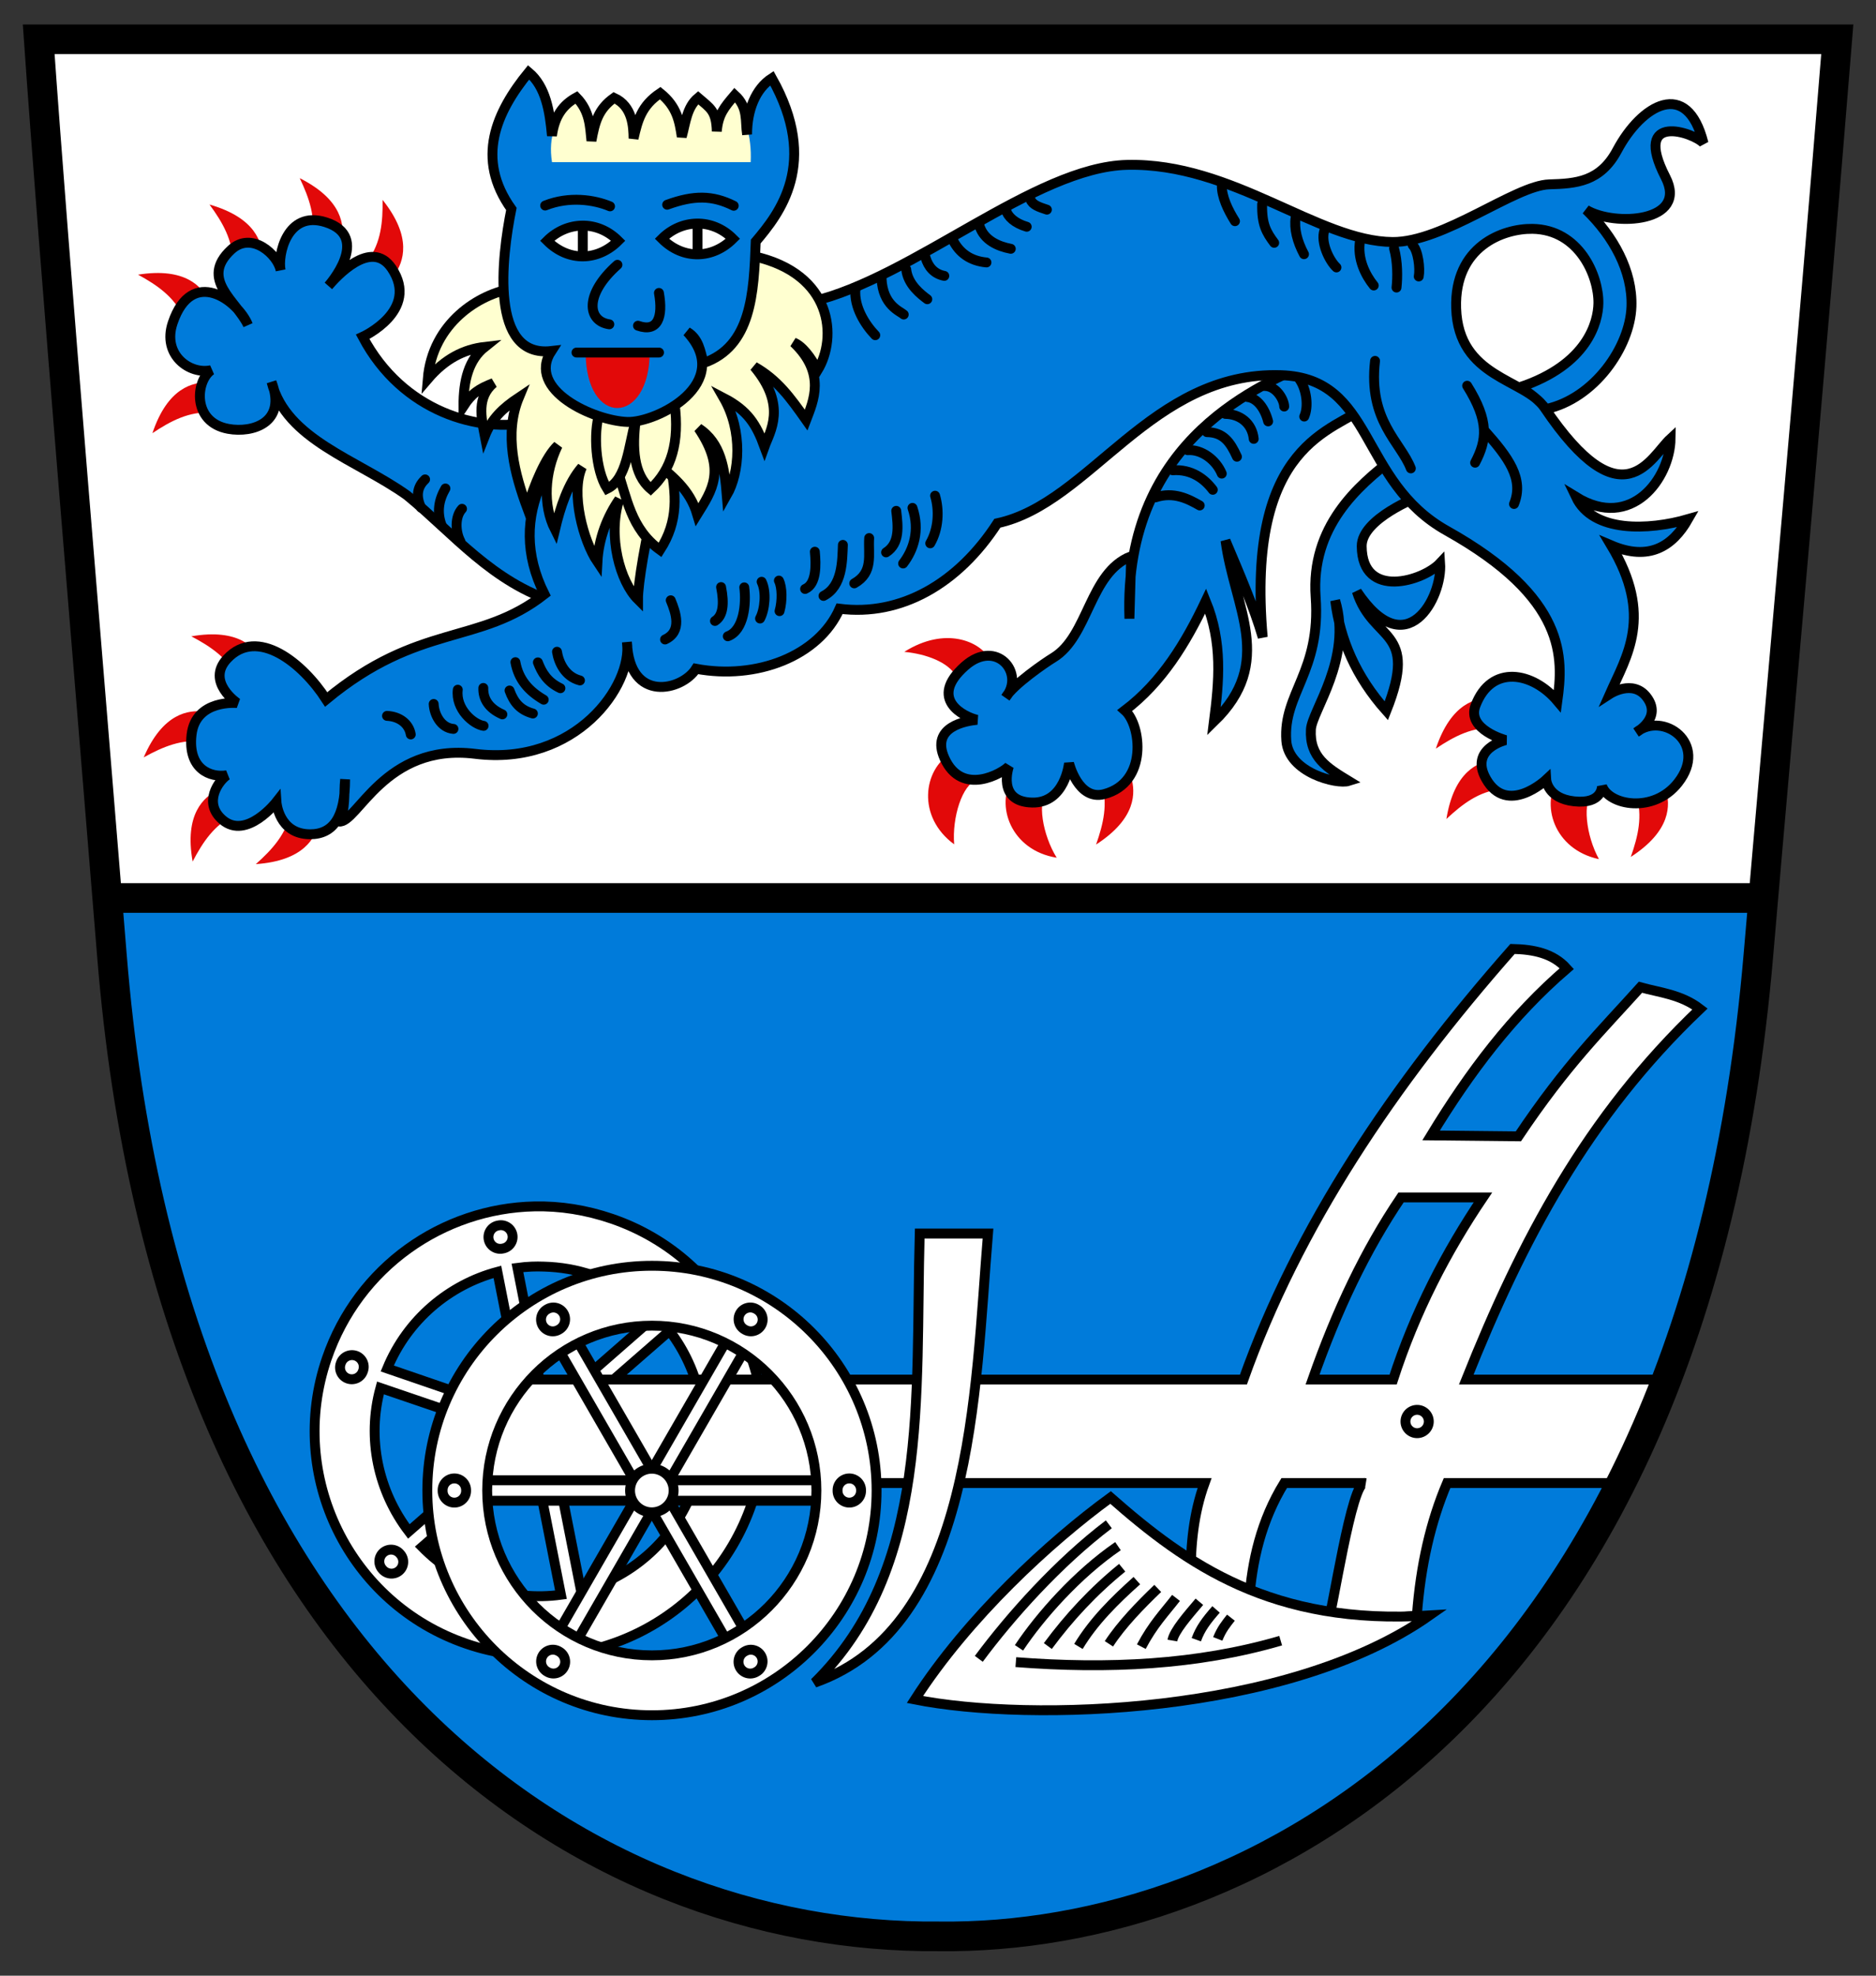 <?xml version="1.0" encoding="UTF-8" standalone="no"?>
<!-- Created with Inkscape (http://www.inkscape.org/) -->
<svg
   xmlns:dc="http://purl.org/dc/elements/1.1/"
   xmlns:cc="http://creativecommons.org/ns#"
   xmlns:rdf="http://www.w3.org/1999/02/22-rdf-syntax-ns#"
   xmlns:svg="http://www.w3.org/2000/svg"
   xmlns="http://www.w3.org/2000/svg"
   xmlns:sodipodi="http://sodipodi.sourceforge.net/DTD/sodipodi-0.dtd"
   xmlns:inkscape="http://www.inkscape.org/namespaces/inkscape"
   width="190"
   height="200"
   id="svg2"
   sodipodi:version="0.32"
   inkscape:version="0.46"
   version="1.0"
   sodipodi:docname="Wappen Talheim (Moessingen).svg"
   inkscape:output_extension="org.inkscape.output.svg.inkscape">
  <rect width="100%" height="100%" fill="#333333" stroke="none"/>
  <defs
     id="defs4" />
  <sodipodi:namedview
     id="base"
     pagecolor="#ffffff"
     bordercolor="#666666"
     borderopacity="1.0"
     inkscape:pageopacity="0.0"
     inkscape:pageshadow="2"
     inkscape:zoom="0.9899495"
     inkscape:cx="136.446"
     inkscape:cy="129.46693"
     inkscape:document-units="px"
     inkscape:current-layer="layer1"
     showgrid="false"
     inkscape:window-width="1920"
     inkscape:window-height="1150"
     inkscape:window-x="1272"
     inkscape:window-y="-8"
     showguides="true"
     inkscape:guide-bbox="true" />
  <g
     inkscape:label="Ebene 1"
     inkscape:groupmode="layer"
     id="layer1">
    <path
       sodipodi:nodetypes="ccccsc"
       id="path2391"
       d="M 3.919,3.978 L 186.081,3.978 C 183.382,37.356 180.477,68.831 178.087,96.71 C 171.551,173.339 126.383,196.421 95.102,196.017 C 59.456,196.355 17.212,169.407 11.338,96.752 C 9.103,69.108 5.47,26.19 3.919,3.978 z"
       style="fill:#ffffff;fill-opacity:1;fill-rule:evenodd;stroke:none;stroke-width:3;stroke-linecap:butt;stroke-linejoin:miter;stroke-miterlimit:4;stroke-dasharray:none;stroke-opacity:1" />
    <g
       id="g1372"
       transform="matrix(0.223,0,0,0.223,-117.909,-5.547)">
      <g
         style="fill-rule:evenodd"
         id="g2190"
         transform="matrix(3.249,0,0,3.195,-708.508,-52.195)">
        <g
           id="Layer_x0020_1"
           transform="translate(-57.864,0)">
        </g>
      </g>
    </g>
    <path
       style="fill:#007bda;fill-rule:evenodd;stroke:none;stroke-width:1px;stroke-linecap:butt;stroke-linejoin:miter;stroke-opacity:1;fill-opacity:1"
       d="M 10.745,90.93 L 179.017,90.93 C 167.007,234.372 18.392,229.447 10.745,90.93 z"
       id="path3293"
       sodipodi:nodetypes="ccc" />
    <path
       style="fill:none;fill-rule:evenodd;stroke:#000000;stroke-width:3;stroke-linecap:butt;stroke-linejoin:miter;stroke-opacity:1;stroke-miterlimit:4;stroke-dasharray:none"
       d="M 11.112,90.904 L 178.292,90.904"
       id="path3169" />
    <g
       id="g3287">
      <path
         id="rect3235"
         d="M 54.125,122.125 C 44.851,122.323 36.271,128.247 33.094,137.531 C 29.027,149.415 35.366,162.339 47.25,166.406 C 59.134,170.473 72.058,164.134 76.125,152.25 C 80.192,140.366 73.853,127.442 61.969,123.375 C 59.369,122.485 56.722,122.069 54.125,122.125 z M 53.844,128.219 C 54.264,128.198 54.67,128.207 55.094,128.219 C 56.734,128.264 58.398,128.535 60.031,129.094 C 62.557,129.958 64.721,131.373 66.469,133.156 L 55.281,142.938 L 52.406,128.344 C 52.878,128.279 53.366,128.242 53.844,128.219 z M 50.375,128.75 L 53.25,143.344 L 39.219,138.531 C 41.264,133.579 45.487,130.057 50.375,128.75 z M 67.812,134.719 C 70.886,138.747 72.078,144.095 70.656,149.281 L 56.625,144.469 L 67.812,134.719 z M 38.531,140.5 L 52.562,145.281 L 41.406,155.031 C 38.333,151.007 37.114,145.673 38.531,140.5 z M 55.969,146.469 L 70,151.25 C 67.953,156.214 63.733,159.728 58.844,161.031 L 55.969,146.469 z M 53.938,146.844 L 56.812,161.438 C 54.339,161.773 51.743,161.551 49.219,160.688 C 46.684,159.82 44.509,158.386 42.75,156.594 L 53.938,146.844 z"
         style="fill:#ffffff;fill-opacity:1;fill-rule:nonzero;stroke:#000000;stroke-width:1;stroke-linecap:round;stroke-linejoin:miter;stroke-miterlimit:4;stroke-dasharray:none;stroke-opacity:1" />
      <path
         sodipodi:type="arc"
         style="fill:none;fill-opacity:1;fill-rule:nonzero;stroke:#000000;stroke-width:1;stroke-linecap:round;stroke-linejoin:miter;stroke-miterlimit:4;stroke-dasharray:none;stroke-opacity:1"
         id="path3245"
         sodipodi:cx="46.38377"
         sodipodi:cy="152.60098"
         sodipodi:rx="1.1886009"
         sodipodi:ry="1.1886009"
         d="M 47.572,152.601 A 1.189,1.189 0 1 1 45.195,152.601 A 1.189,1.189 0 1 1 47.572,152.601 z"
         transform="matrix(0.946,0.324,-0.324,0.946,41.203,-20.987)" />
      <path
         sodipodi:type="arc"
         style="fill:none;fill-opacity:1;fill-rule:nonzero;stroke:#000000;stroke-width:1;stroke-linecap:round;stroke-linejoin:miter;stroke-miterlimit:4;stroke-dasharray:none;stroke-opacity:1"
         id="path3251"
         sodipodi:cx="46.38377"
         sodipodi:cy="152.60098"
         sodipodi:rx="1.1886009"
         sodipodi:ry="1.1886009"
         d="M 47.572,152.601 A 1.189,1.189 0 1 1 45.195,152.601 A 1.189,1.189 0 1 1 47.572,152.601 z"
         transform="matrix(-0.193,-0.981,0.981,-0.193,-90.056,200.178)" />
      <path
         transform="matrix(-0.753,0.657,-0.657,-0.753,174.815,242.52)"
         d="M 47.572,152.601 A 1.189,1.189 0 1 1 45.195,152.601 A 1.189,1.189 0 1 1 47.572,152.601 z"
         sodipodi:ry="1.1886009"
         sodipodi:rx="1.1886009"
         sodipodi:cy="152.60098"
         sodipodi:cx="46.38377"
         id="path3255"
         style="fill:none;fill-opacity:1;fill-rule:nonzero;stroke:#000000;stroke-width:1;stroke-linecap:round;stroke-linejoin:miter;stroke-miterlimit:4;stroke-dasharray:none;stroke-opacity:1"
         sodipodi:type="arc" />
    </g>
    <path
       style="fill:#ffffff;fill-rule:evenodd;stroke:#000000;stroke-width:1px;stroke-linecap:butt;stroke-linejoin:miter;stroke-opacity:1;fill-opacity:1"
       d="M 153.188,96.062 C 141.022,109.851 131.402,124.253 125.933,139.656 L 51.594,139.656 L 47.107,150.13 L 122,150.13 C 120.877,153.223 120.582,156.407 120.594,159.625 L 126.5,162.219 C 126.788,157.996 127.736,153.915 130.062,150.13 L 138.25,150.13 C 136.904,149.676 134.882,163.678 134.531,163.969 C 133.599,164.742 143.5,163.531 143.5,163.531 C 143.872,158.472 144.904,154.017 146.558,150.13 L 165.094,150.13 L 168.594,139.656 L 148.5,139.656 C 154.119,125.588 160.704,113.048 172.175,102.138 C 170.248,100.658 168.081,100.484 166.145,99.939 C 162.176,104.352 158.662,107.745 153.781,115.031 L 144.938,114.938 C 148.848,108.52 153.148,102.808 158.683,98.055 C 157.302,96.508 155.334,96.109 153.188,96.062 z M 141.895,121.219 L 150.188,121.219 C 146.471,126.725 143.325,132.764 141.094,139.656 L 132.932,139.656 C 135.387,132.647 138.282,126.557 141.895,121.219 z"
       id="path3158"
       sodipodi:nodetypes="cccccccccscccccccccccccccc" />
    <path
       style="fill:#ffffff;fill-rule:evenodd;stroke:#000000;stroke-width:1px;stroke-linecap:butt;stroke-linejoin:miter;stroke-opacity:1;fill-opacity:1"
       d="M 144.778,163.536 C 128.897,164.565 120.203,158.388 112.476,151.594 C 106.358,156.044 97.999,163.737 92.663,172.042 C 104.297,174.355 130.411,173.623 144.778,163.536 z"
       id="path3165"
       sodipodi:nodetypes="cccc" />
    <path
       style="fill:#ffffff;fill-rule:evenodd;stroke:#000000;stroke-width:1px;stroke-linecap:butt;stroke-linejoin:miter;stroke-opacity:1;fill-opacity:1"
       d="M 93.148,124.873 L 100.064,124.873 C 98.744,140.776 98.605,164.677 82.5,170.339 C 94.242,158.79 92.687,141.387 93.148,124.873 z"
       id="path3167"
       sodipodi:nodetypes="cccc" />
    <path
       sodipodi:type="arc"
       style="opacity:1;fill:none;fill-opacity:1;fill-rule:nonzero;stroke:#000000;stroke-width:0.579;stroke-linecap:round;stroke-linejoin:miter;stroke-miterlimit:4;stroke-dasharray:none;stroke-opacity:1"
       id="path3170"
       sodipodi:cx="142.76463"
       sodipodi:cy="143.67288"
       sodipodi:rx="0.68387866"
       sodipodi:ry="0.68387866"
       d="M 143.449,143.673 A 0.684,0.684 0 1 1 142.081,143.673 A 0.684,0.684 0 1 1 143.449,143.673 z"
       transform="matrix(1.727,0,0,1.727,-103.029,-104.222)" />
    <path
       id="path3172"
       style="fill:none;fill-rule:evenodd;stroke:#000000;stroke-width:1px;stroke-linecap:butt;stroke-linejoin:miter;stroke-opacity:1"
       d="M 102.884,168.259 C 112.228,168.981 121.252,168.555 129.706,166.087 M 99.133,167.926 C 102.341,163.602 107.186,158.184 112.302,154.308 M 103.204,166.811 C 105.332,163.616 109.093,159.348 113.229,156.518 M 106.124,166.63 C 108.275,163.721 110.752,161.054 113.653,158.703 M 109.224,166.67 C 110.753,164.134 112.881,162.025 115.14,160.008 M 112.311,166.404 C 113.607,164.418 115.51,162.472 117.255,160.797 M 115.592,166.692 C 116.769,164.452 117.946,163.259 119.108,161.757 M 118.738,166.071 C 118.901,165.108 120.319,163.514 121.472,162.147 M 121.16,165.987 C 121.571,164.85 122.184,164.04 123.162,162.923 M 123.334,165.906 C 123.714,164.936 124.194,164.36 124.667,163.758"
       sodipodi:nodetypes="cccccccccccccccccccc" />
    <rect
       style="opacity:1;fill:none;fill-opacity:1;fill-rule:nonzero;stroke:#00ff00;stroke-width:1;stroke-linecap:round;stroke-linejoin:miter;stroke-miterlimit:4;stroke-dasharray:none;stroke-opacity:0.647"
       id="rect3201"
       width="1.157"
       height="0"
       x="83.529"
       y="150.257" />
    <g
       id="g3220"
       transform="translate(-0.19,-1.396)"
       style="stroke:#000000;stroke-opacity:1">
      <rect
         ry="0"
         rx="0.213"
         y="-134.515"
         x="81.097"
         height="2.072"
         width="35.36"
         id="rect3205"
         style="opacity:1;fill:#ffffff;fill-opacity:1;fill-rule:nonzero;stroke:#000000;stroke-width:1;stroke-linecap:round;stroke-linejoin:miter;stroke-miterlimit:4;stroke-dasharray:none;stroke-opacity:1"
         transform="matrix(-0.5,0.866,-0.866,-0.5,0,0)" />
      <rect
         transform="matrix(-0.5,-0.866,0.866,-0.5,0,0)"
         style="opacity:1;fill:#ffffff;fill-opacity:1;fill-rule:nonzero;stroke:#000000;stroke-width:1;stroke-linecap:round;stroke-linejoin:miter;stroke-miterlimit:4;stroke-dasharray:none;stroke-opacity:1"
         id="rect3203"
         width="35.36"
         height="2.072"
         x="-182.665"
         y="-19.84"
         rx="0.213"
         ry="0" />
      <rect
         ry="0"
         rx="0.213"
         y="151.247"
         x="48.528"
         height="2.072"
         width="35.36"
         id="rect3199"
         style="opacity:1;fill:#ffffff;fill-opacity:1;fill-rule:nonzero;stroke:#000000;stroke-width:1;stroke-linecap:round;stroke-linejoin:miter;stroke-miterlimit:4;stroke-dasharray:none;stroke-opacity:1" />
      <path
         id="path3193"
         d="M 66.219,129.531 C 53.658,129.531 43.469,139.721 43.469,152.281 C 43.469,164.842 53.658,175.031 66.219,175.031 C 78.779,175.031 88.969,164.842 88.969,152.281 C 88.969,139.721 78.779,129.531 66.219,129.531 z M 66.219,135.594 C 75.424,135.594 82.875,143.076 82.875,152.281 C 82.875,161.486 75.424,168.969 66.219,168.969 C 57.014,168.969 49.531,161.486 49.531,152.281 C 49.531,143.076 57.014,135.594 66.219,135.594 z"
         style="opacity:1;fill:#ffffff;fill-opacity:1;fill-rule:nonzero;stroke:#000000;stroke-width:1;stroke-linecap:round;stroke-linejoin:miter;stroke-miterlimit:4;stroke-dasharray:none;stroke-opacity:1" />
      <path
         transform="matrix(9.9236499e-2,0,0,9.9236499e-2,59.37,136.975)"
         d="M 91.134,154.262 A 22.229,22.229 0 1 1 46.676,154.262 A 22.229,22.229 0 1 1 91.134,154.262 z"
         sodipodi:ry="22.229252"
         sodipodi:rx="22.229252"
         sodipodi:cy="154.2618"
         sodipodi:cx="68.90519"
         id="path3197"
         style="opacity:1;fill:#ffffff;fill-opacity:1;fill-rule:nonzero;stroke:#000000;stroke-width:10.077;stroke-linecap:round;stroke-linejoin:miter;stroke-miterlimit:4;stroke-dasharray:none;stroke-opacity:1"
         sodipodi:type="arc" />
      <path
         transform="translate(-0.176,-0.318)"
         d="M 47.572,152.601 A 1.189,1.189 0 1 1 45.195,152.601 A 1.189,1.189 0 1 1 47.572,152.601 z"
         sodipodi:ry="1.1886009"
         sodipodi:rx="1.1886009"
         sodipodi:cy="152.60098"
         sodipodi:cx="46.38377"
         id="path3207"
         style="opacity:1;fill:none;fill-opacity:1;fill-rule:nonzero;stroke:#000000;stroke-width:1;stroke-linecap:round;stroke-linejoin:miter;stroke-miterlimit:4;stroke-dasharray:none;stroke-opacity:1"
         sodipodi:type="arc" />
      <path
         sodipodi:type="arc"
         style="opacity:1;fill:none;fill-opacity:1;fill-rule:nonzero;stroke:#000000;stroke-width:1;stroke-linecap:round;stroke-linejoin:miter;stroke-miterlimit:4;stroke-dasharray:none;stroke-opacity:1"
         id="path3209"
         sodipodi:cx="46.38377"
         sodipodi:cy="152.60098"
         sodipodi:rx="1.1886009"
         sodipodi:ry="1.1886009"
         d="M 47.572,152.601 A 1.189,1.189 0 1 1 45.195,152.601 A 1.189,1.189 0 1 1 47.572,152.601 z"
         transform="translate(39.824,-0.318)" />
      <path
         sodipodi:type="arc"
         style="opacity:1;fill:none;fill-opacity:1;fill-rule:nonzero;stroke:#000000;stroke-width:1;stroke-linecap:round;stroke-linejoin:miter;stroke-miterlimit:4;stroke-dasharray:none;stroke-opacity:1"
         id="path3211"
         sodipodi:cx="46.38377"
         sodipodi:cy="152.60098"
         sodipodi:rx="1.1886009"
         sodipodi:ry="1.1886009"
         d="M 47.572,152.601 A 1.189,1.189 0 1 1 45.195,152.601 A 1.189,1.189 0 1 1 47.572,152.601 z"
         transform="matrix(-0.5,-0.866,0.866,-0.5,-32.756,286.074)" />
      <path
         transform="matrix(-0.5,-0.866,0.866,-0.5,-52.756,251.432)"
         d="M 47.572,152.601 A 1.189,1.189 0 1 1 45.195,152.601 A 1.189,1.189 0 1 1 47.572,152.601 z"
         sodipodi:ry="1.1886009"
         sodipodi:rx="1.1886009"
         sodipodi:cy="152.60098"
         sodipodi:cx="46.38377"
         id="path3213"
         style="opacity:1;fill:none;fill-opacity:1;fill-rule:nonzero;stroke:#000000;stroke-width:1;stroke-linecap:round;stroke-linejoin:miter;stroke-miterlimit:4;stroke-dasharray:none;stroke-opacity:1"
         sodipodi:type="arc" />
      <path
         transform="matrix(-0.5,0.866,-0.866,-0.5,231.556,171.093)"
         d="M 47.572,152.601 A 1.189,1.189 0 1 1 45.195,152.601 A 1.189,1.189 0 1 1 47.572,152.601 z"
         sodipodi:ry="1.1886009"
         sodipodi:rx="1.1886009"
         sodipodi:cy="152.60098"
         sodipodi:cx="46.38377"
         id="path3215"
         style="opacity:1;fill:none;fill-opacity:1;fill-rule:nonzero;stroke:#000000;stroke-width:1;stroke-linecap:round;stroke-linejoin:miter;stroke-miterlimit:4;stroke-dasharray:none;stroke-opacity:1"
         sodipodi:type="arc" />
      <path
         sodipodi:type="arc"
         style="opacity:1;fill:none;fill-opacity:1;fill-rule:nonzero;stroke:#000000;stroke-width:1;stroke-linecap:round;stroke-linejoin:miter;stroke-miterlimit:4;stroke-dasharray:none;stroke-opacity:1"
         id="path3217"
         sodipodi:cx="46.38377"
         sodipodi:cy="152.60098"
         sodipodi:rx="1.1886009"
         sodipodi:ry="1.1886009"
         d="M 47.572,152.601 A 1.189,1.189 0 1 1 45.195,152.601 A 1.189,1.189 0 1 1 47.572,152.601 z"
         transform="matrix(-0.5,0.866,-0.866,-0.5,211.556,205.734)" />
    </g>
    <path
       id="path3442"
       style="fill:#e20909;fill-opacity:1;fill-rule:evenodd;stroke:none;stroke-width:1px;stroke-linecap:butt;stroke-linejoin:miter;stroke-opacity:1"
       d="M 21.353,41.772 C 19.181,41.63 17.301,42.6 15.437,43.85 C 16.995,39.209 19.56,38.664 21.153,38.716 L 21.353,41.772 zM 37.277,26.326 C 38.576,24.58 38.783,22.475 38.746,20.231 C 41.796,24.059 40.861,26.508 39.953,27.818 L 37.277,26.326 z M 31.564,24.188 C 32.015,22.059 31.325,20.06 30.356,18.036 C 34.725,20.243 34.897,22.859 34.617,24.428 L 31.564,24.188 z M 23.554,26.523 C 23.6,24.347 22.549,22.512 21.218,20.704 C 25.923,22.057 26.58,24.594 26.599,26.188 L 23.554,26.523 z M 18.562,32.086 C 17.682,30.095 15.952,28.878 13.981,27.804 C 18.815,27.036 20.486,29.056 21.178,30.492 L 18.562,32.086 z M 24.02,68.631 C 23.111,66.653 21.364,65.461 19.378,64.416 C 24.201,63.579 25.9,65.575 26.613,67.001 L 24.02,68.631 z M 20.624,75.095 C 18.472,74.772 16.517,75.58 14.555,76.67 C 16.497,72.176 19.097,71.848 20.68,72.033 L 20.624,75.095 z M 23.705,82.555 C 21.731,83.473 20.547,85.225 19.51,87.216 C 18.652,82.396 20.64,80.688 22.063,79.97 L 23.705,82.555 z M 29.409,82.274 C 28.999,84.412 27.588,85.987 25.909,87.477 C 30.793,87.137 31.965,84.792 32.316,83.237 L 29.409,82.274 z M 96.84,68.458 C 96.06,67.042 93.819,66.199 91.585,65.988 C 95.726,63.378 99.232,64.913 100.217,66.695 L 96.84,68.458 z M 98.969,78.937 C 97.443,79.398 96.418,82.775 96.637,85.471 C 92.84,82.694 93.486,77.894 96.352,76.222 L 98.969,78.937 z M 106.128,79.948 C 104.978,81.051 105.599,84.525 107.02,86.828 C 102.375,86.08 100.77,81.51 102.563,78.718 L 106.128,79.948 z M 161.399,80.057 C 160.195,81.101 160.638,84.602 161.94,86.973 C 157.34,85.99 155.969,81.344 157.902,78.647 L 161.399,80.057 z M 151.334,73.7 C 149.162,73.561 147.284,74.533 145.421,75.785 C 146.973,71.142 149.537,70.594 151.13,70.644 L 151.334,73.7 z M 151.986,79.893 C 149.82,80.108 148.124,81.372 146.49,82.91 C 147.267,78.077 149.708,77.12 151.288,76.91 L 151.986,79.893 z M 165.711,80.502 C 166.386,82.571 165.913,84.633 165.164,86.749 C 169.274,84.089 169.166,81.47 168.722,79.939 L 165.711,80.502 z M 111.556,79.247 C 112.232,81.316 111.759,83.378 111.01,85.494 C 115.12,82.834 115.012,80.215 114.567,78.684 L 111.556,79.247 z" />
    <path
       style="fill:#007bda;fill-rule:evenodd;stroke:#000000;stroke-width:1px;stroke-linecap:butt;stroke-linejoin:miter;stroke-opacity:1;fill-opacity:1"
       d="M 132.487,36.749 C 128.45,38.808 113.691,44.038 114.387,62.624 L 114.567,56.306 C 110.319,57.953 110.265,64.416 106.667,66.588 C 105.842,67.086 102.588,69.328 101.852,70.599 C 103.865,68.177 100.932,64.584 97.721,67.426 C 93.94,70.774 97.653,72.576 98.957,72.869 C 97.868,72.972 94.214,73.56 95.66,76.764 C 97.433,80.689 101.54,78.256 102.184,77.569 C 102.184,77.569 100.907,81.157 104.525,81.245 C 107.866,81.326 108.27,77.252 108.27,77.252 C 108.27,77.252 109.202,81.08 111.826,80.392 C 116.305,79.218 115.582,73.375 113.928,71.917 C 117.687,69.063 120.091,65.107 122.115,60.84 C 123.84,65.067 123.467,68.971 122.946,73.049 C 129.165,67.014 125.022,61.548 124.119,54.729 C 125.56,58.14 126.979,61.418 127.888,64.511 C 126.147,44.714 135.165,43.663 138.52,41.035"
       id="path3297"
       sodipodi:nodetypes="cccscscscscscccccc" />
    <path
       style="fill:#007bda;fill-rule:evenodd;stroke:#000000;stroke-width:1px;stroke-linecap:butt;stroke-linejoin:miter;stroke-opacity:1;fill-opacity:1"
       d="M 141.096,46.428 C 137.511,49.185 132.735,53.322 133.248,60.448 C 133.792,68.013 129.927,70.195 130.276,74.979 C 130.512,78.221 135.405,79.439 136.59,79.059 C 134.405,77.73 132.601,76.643 132.768,73.828 C 132.879,71.961 136.983,66.67 135.229,60.793 C 135.725,64.721 137.299,68.467 140.406,71.957 C 143.749,63.548 139.069,65.064 137.421,59.881 C 142.438,67.394 146.1,60.498 145.858,57.001 C 144.164,58.815 137.953,60.745 137.913,55.294 C 137.893,52.49 143.698,50.267 143.698,50.267"
       id="path3299"
       sodipodi:nodetypes="csscsccccsc" />
    <path
       style="fill:#007bda;fill-rule:evenodd;stroke:#000000;stroke-width:1px;stroke-linecap:butt;stroke-linejoin:miter;stroke-opacity:1;fill-opacity:1"
       d="M 56.347,60.985 C 49.846,58.956 45.989,54.059 41.225,50.144 C 36.155,46.531 28.976,44.508 27.505,38.674 C 29.064,42.758 25.611,43.87 23.121,43.414 C 19.432,42.738 19.806,38.563 21.394,37.47 C 19.234,37.963 16.398,35.935 17.49,32.686 C 19.424,26.931 24.097,30.39 25.118,32.903 C 23.962,30.467 20.186,28.278 23.401,25.289 C 25.5,23.338 28.142,25.804 28.422,27.361 C 28.105,25.896 29.015,21.243 32.982,22.496 C 37.708,23.988 33.262,28.939 33.262,28.939 C 33.975,28.108 37.575,24.042 39.675,27.163 C 42.556,31.443 36.733,34.096 36.733,34.096 C 40.77,41.727 48.595,43.886 53.862,42.703"
       id="path3301"
       sodipodi:nodetypes="cccscscscscscc" />
    <path
       style="fill:#007bda;fill-rule:evenodd;stroke:#000000;stroke-width:1px;stroke-linecap:butt;stroke-linejoin:miter;stroke-opacity:1;fill-opacity:1"
       d="M 55.147,60.155 C 48.509,65.359 42.467,63 33.036,70.806 C 30.671,67.138 26.071,63.399 23,66.689 C 20.829,69.014 24.032,71.172 24.032,71.172 C 24.032,71.172 19.817,70.749 19.401,74.375 C 19.001,77.854 21.309,78.756 22.985,78.48 C 22.161,79.036 20.516,81.268 22.546,83.002 C 24.962,85.066 27.998,81.18 27.998,81.18 C 27.998,81.18 28.21,84.441 31.394,84.454 C 33.755,84.463 34.953,82.691 34.952,78.903 C 34.799,80.346 35.047,81.942 34.319,83.165 C 36.158,83.437 38.916,75.168 48.118,76.311 C 58.327,77.579 64.095,69.37 63.496,65.013 C 63.749,71.239 69.109,69.912 70.488,67.698 C 76.595,68.844 82.912,66.439 85.035,61.623 C 91.224,62.407 97.033,59.111 101.013,52.968 C 110.445,50.944 116.577,37.544 129.762,37.981 C 139.232,38.295 137.584,48.721 146.533,53.727 C 158.749,60.559 158.323,66.632 157.731,70.965 C 155.255,68.027 151.032,67.202 149.435,71.432 C 148.517,73.862 152.49,74.922 152.49,74.922 C 152.49,74.922 148.785,75.796 150.508,78.849 C 152.649,82.641 156.599,78.926 156.599,78.926 C 156.599,78.926 156.711,80.822 159.418,81.119 C 162.312,81.438 162.249,79.566 162.249,79.566 C 162.948,81.539 167.477,82.384 169.951,79.236 C 173.084,75.25 168.425,71.985 165.733,74.125 C 165.733,74.125 168.417,72.652 166.743,70.527 C 165.344,68.753 163.048,70.244 163.048,70.244 C 164.741,66.423 167.471,62.366 163.176,55.203 C 167.019,56.839 169.397,55.305 170.967,52.553 C 166.966,53.704 161.338,53.943 159.61,50.302 C 165.239,53.77 169.138,48.42 169.197,44.396 C 167.178,46.251 164.364,53.042 156.42,41.26 C 154.442,38.325 147.705,38.289 147.479,31.197 C 147.28,24.938 152.236,23.123 155.206,23.167 C 159.929,23.236 161.931,27.929 161.885,30.706 C 161.855,32.562 160.821,36.896 153.928,39.2 C 154.924,39.758 155.9,40.528 156.574,41.413 C 161.475,40.346 165.097,35.13 165.234,31.022 C 165.355,27.419 163.386,23.896 160.642,21.238 C 163.493,22.962 171.035,22.512 168.682,17.94 C 165.246,11.26 171.564,13.424 172.53,14.492 C 170.872,7.854 166.244,10.611 163.783,15.221 C 162.078,18.416 159.614,18.586 156.912,18.663 C 153.444,18.761 146.219,24.535 141.044,24.499 C 133.496,24.445 124.833,16.441 114.153,16.69 C 104.806,16.908 92.462,28.147 82.186,30.543 C 74.171,32.412 47.025,43.927 55.147,60.155 z"
       id="path3295"
       sodipodi:nodetypes="ccscscscsccsccccsscscscscscscccccssssccscscsssssc" />
    <path
       style="fill:#ffffd0;fill-rule:evenodd;stroke:#000000;stroke-width:1px;stroke-linecap:butt;stroke-linejoin:miter;stroke-opacity:1;fill-opacity:1"
       d="M 51.876,29.225 C 48.529,29.758 43.792,32.696 43.32,38.372 C 45.068,36.325 46.966,35.362 49.11,35.112 C 47.498,36.397 46.926,38.46 46.94,41.119 C 47.795,39.821 48.469,39.361 49.977,38.778 C 48.279,40.234 48.73,42.234 49.101,44.145 C 49.78,42.411 50.894,41.339 52.558,40.229 C 51.022,43.94 52.137,48.016 53.403,51.439 C 54.071,49.111 55.269,46.252 56.485,45.102 C 55.177,47.81 54.943,51.099 56.21,53.611 C 56.738,51.382 57.527,48.908 58.944,47.285 C 57.78,49.909 59.071,54.756 60.508,56.884 C 60.631,54.499 61.496,52.312 62.718,50.542 C 61.523,54.32 62.806,58.9 64.616,60.694 C 64.607,57.432 67.671,42.786 69.863,40.698"
       id="path3305"
       sodipodi:nodetypes="ccccccccccccccc" />
    <path
       style="fill:#ffffd0;fill-rule:evenodd;stroke:#000000;stroke-width:1px;stroke-linecap:butt;stroke-linejoin:miter;stroke-opacity:1;fill-opacity:1"
       d="M 62.478,47.467 C 63.497,50.364 63.854,53.506 66.848,55.672 C 68.745,52.729 68.502,50 67.843,46.759"
       id="path3313"
       sodipodi:nodetypes="ccc" />
    <path
       style="fill:#ffffd0;fill-rule:evenodd;stroke:#000000;stroke-width:1px;stroke-linecap:butt;stroke-linejoin:miter;stroke-opacity:1;fill-opacity:1"
       d="M 65.827,46.377 C 68.085,48.144 69.858,49.532 70.613,52.074 C 72.116,49.653 73.595,47.564 70.749,43.353 C 73.041,44.834 73.39,47.441 73.609,50.132 C 74.916,47.855 75.242,43.662 73.307,40.297 C 75.734,41.561 76.595,42.966 77.424,45.221 C 77.963,43.714 79.743,41.107 76.393,37.116 C 78.751,38.452 80.026,40.232 81.645,42.523 C 82.372,40.614 83.68,37.804 80.397,34.678 C 81.221,34.994 82.156,36.185 82.802,37.49 C 84.822,34.176 84.36,27.734 76.362,25.944"
       id="path3309"
       sodipodi:nodetypes="ccccccccccc" />
    <path
       style="fill:#ffffd0;fill-rule:evenodd;stroke:#000000;stroke-width:1px;stroke-linecap:butt;stroke-linejoin:miter;stroke-opacity:1;fill-opacity:1"
       d="M 60.693,41.9 C 60.103,43.79 60.285,47.549 61.493,49.476 C 63.515,48.491 63.652,45.153 64.385,42.559 C 64.042,45.297 64.135,48.006 65.899,49.495 C 68.036,47.521 68.822,44.726 68.326,40.885"
       id="path3307"
       sodipodi:nodetypes="ccccc" />
    <path
       style="fill:#007bda;fill-rule:evenodd;stroke:none;stroke-width:1px;stroke-linecap:butt;stroke-linejoin:miter;stroke-opacity:1;fill-opacity:1"
       d="M 51.792,21.154 C 48.147,16.054 50.247,11.35 53.543,7.317 C 55.274,8.77 55.681,11.241 55.901,13.744 C 56.168,11.724 57.046,10.591 58.382,9.86 C 59.739,11.265 59.747,12.765 59.902,14.254 C 60.247,12.387 60.575,11.052 62.194,9.903 C 64.071,10.756 64.152,12.83 64.166,14.021 C 64.591,12.169 64.962,10.706 66.866,9.427 C 68.592,10.815 68.816,12.326 69.049,13.836 C 69.444,12.43 69.549,10.853 70.705,9.894 C 71.927,10.952 72.157,12.139 72.596,13.3 C 72.738,11.602 73.332,10.891 74.416,9.621 C 75.8,10.877 75.452,12.265 75.664,13.61 C 75.664,11.164 76.517,8.986 78.177,7.914 C 83.023,16.525 78.919,21.643 76.539,24.451 C 76.349,29.69 76.103,35.065 71.251,36.754 C 70.926,35.526 70.776,34.296 69.595,33.591 C 74.413,38.808 66.499,42.811 63.546,42.713 C 60.17,42.601 53.268,39.481 55.842,35.535 C 49.584,36.256 50.8,26.076 51.792,21.154 z"
       id="path3303"
       sodipodi:nodetypes="cccccccccccccccccscc" />
    <path
       style="fill:#e20909;fill-opacity:1;fill-rule:evenodd;stroke:none;stroke-width:1px;stroke-linecap:butt;stroke-linejoin:miter;stroke-opacity:1"
       d="M 59.312,35.634 L 65.799,35.634 C 65.799,43.081 59.312,43.309 59.312,35.634 z"
       id="path3470"
       sodipodi:nodetypes="ccc" />
    <path
       id="path3315"
       style="fill:none;fill-rule:evenodd;stroke:#000000;stroke-width:1px;stroke-linecap:round;stroke-linejoin:miter;stroke-opacity:1"
       d="M 55.213,20.808 C 57.656,19.838 60.173,20.215 61.784,20.889 M 67.569,20.726 C 70.288,19.738 72.153,19.76 74.312,20.829 M 62.534,26.806 C 59.14,29.817 59.512,32.515 61.712,32.831 M 64.613,32.972 C 66.621,33.677 67.173,32.091 66.737,29.653 M 58.385,35.689 L 66.746,35.689 M 39.196,72.468 C 40.46,72.525 41.422,73.26 41.601,74.349 M 43.923,71.263 C 43.968,72.327 44.663,73.694 45.925,73.788 M 46.364,69.819 C 46.12,71.791 47.952,73.331 48.977,73.479 M 48.949,69.641 C 48.913,70.694 49.447,71.687 50.879,72.317 M 51.604,69.901 C 52.041,71.099 52.68,71.877 53.971,72.23 M 52.2,67.032 C 52.52,68.792 53.544,69.947 55.068,70.833 M 54.477,67.053 C 54.867,68.078 55.431,69.043 56.759,69.671 M 56.412,65.976 C 56.571,67.017 57.211,68.489 58.738,68.882 M 67.931,60.767 C 68.431,61.969 69.125,63.923 67.354,64.736 M 73.029,59.43 C 73.365,61.117 73.236,62.338 72.41,62.86 M 75.378,59.458 C 75.592,61.104 75.35,63.815 73.71,64.412 M 77.137,58.892 C 77.639,59.931 77.462,61.706 76.976,62.613 M 78.885,58.773 C 79.217,59.429 79.246,60.832 78.951,61.866 M 82.527,55.849 C 82.65,57.175 82.711,59.123 81.538,59.622 M 85.367,55.159 C 85.298,56.743 85.341,59.336 83.404,60.324 M 88.029,54.467 C 87.915,56.167 88.49,57.945 86.518,59.056 M 90.77,51.712 C 90.951,53.232 91.167,55.009 89.742,55.918 M 92.414,51.413 C 93.186,53.689 92.522,55.676 91.467,57.043 M 94.704,50.18 C 95.143,51.655 95.062,53.539 94.214,55.001 M 43.053,48.529 C 42.436,49.115 41.997,49.998 42.649,51.391 M 45.112,49.448 C 44.443,50.608 44.219,51.843 44.739,53.204 M 46.793,51.507 C 46.045,52.322 46.128,53.856 46.633,54.806 M 86.636,29.299 C 86.487,31.081 87.61,32.858 88.647,33.934 M 89.284,28.201 C 89.399,30.914 91.18,31.516 91.53,31.84 M 91.779,27.258 C 91.939,28.81 93.293,29.819 93.917,30.292 M 93.727,26.04 C 94.009,27.033 94.631,27.738 95.639,27.927 M 96.52,24.326 C 97.151,25.577 98.251,26.415 99.909,26.569 M 99.209,22.886 C 99.664,24.312 101.071,24.938 102.372,25.186 M 101.898,21.273 C 102.052,21.92 102.782,22.602 103.986,22.954 M 104.361,20.185 C 104.584,20.749 105.202,20.95 106.029,21.224 M 123.749,18.735 C 123.71,19.89 124.363,21.256 125.078,22.393 M 127.83,20.663 C 127.783,22.715 128.254,23.511 129.05,24.581 M 131.22,22.01 C 131.049,23.166 131.388,24.459 132.069,25.734 M 134.135,23.315 C 133.723,24.553 134.643,26.411 135.355,27.073 M 137.759,24.288 C 137.409,26.18 138.321,27.902 139.133,28.901 M 141.19,25.151 C 141.561,26.502 141.554,28.081 141.438,29.11 M 143.079,24.817 C 143.626,25.375 143.847,27.183 143.689,27.987 M 139.264,36.531 C 138.555,42.6 141.861,44.752 142.889,47.416 M 148.592,39.048 C 150.854,42.664 150.583,44.575 149.397,46.841 M 150.355,43.595 C 152.754,46.29 154.381,48.467 153.338,51.02 M 117.024,50.35 C 118.894,49.735 120.371,50.524 121.508,51.169 M 118.76,47.606 C 120.677,47.468 122.007,48.486 122.832,49.583 M 120.278,45.572 C 121.704,45.46 123.166,46.558 123.74,47.945 M 122.235,43.745 C 123.905,43.77 124.596,44.741 125.277,46.234 M 124.102,41.901 C 125.539,41.916 126.807,42.801 126.976,44.428 M 126.339,40.192 C 127.308,40.29 128.097,41.33 128.436,42.657 M 128.097,39.072 C 129.302,39.08 130.057,40.51 130.063,41.155 M 131.64,38.435 C 132.322,39.433 132.552,41.148 132.092,42.169"
       sodipodi:nodetypes="cccccccccccccccccccccccccccccccccccccccccccccccccccccccccccccccccccccccccccccccccccccccccccccccccccccccccc" />
    <path
       style="fill:#ffffff;fill-rule:evenodd;stroke:#000000;stroke-width:1px;stroke-linecap:butt;stroke-linejoin:miter;stroke-opacity:1;fill-opacity:1"
       d="M 55.417,24.374 C 57.594,26.551 60.578,26.41 62.614,24.374 C 60.485,22.245 57.383,22.408 55.417,24.374 z"
       id="path3423"
       sodipodi:nodetypes="ccc" />
    <path
       style="fill:none;fill-rule:evenodd;stroke:#000000;stroke-width:1px;stroke-linecap:butt;stroke-linejoin:miter;stroke-opacity:1"
       d="M 59.028,22.768 L 59.028,25.774"
       id="path3425" />
    <path
       sodipodi:nodetypes="ccc"
       id="path3427"
       d="M 67.037,24.167 C 69.214,26.344 72.198,26.203 74.233,24.167 C 72.104,22.038 69.003,22.201 67.037,24.167 z"
       style="fill:#ffffff;fill-rule:evenodd;stroke:#000000;stroke-width:1px;stroke-linecap:butt;stroke-linejoin:miter;stroke-opacity:1;fill-opacity:1" />
    <path
       id="path3429"
       d="M 70.648,22.561 L 70.648,25.567"
       style="fill:none;fill-rule:evenodd;stroke:#000000;stroke-width:1px;stroke-linecap:butt;stroke-linejoin:miter;stroke-opacity:1" />
    <path
       style="fill:#ffffd0;fill-rule:evenodd;stroke:none;stroke-width:1px;stroke-linecap:butt;stroke-linejoin:miter;stroke-opacity:1;fill-opacity:1"
       d="M 55.907,16.415 C 55.505,13.914 56.223,11.679 58.333,9.979 C 59.535,11.084 59.779,12.497 59.883,13.906 C 60.34,12.146 60.64,10.977 61.928,10.156 C 63.758,10.53 63.965,12.134 64.213,13.707 C 64.707,11.883 65.029,10.662 66.728,9.7 C 68.031,10.542 68.863,11.763 69.032,13.518 C 69.269,12.092 69.822,10.98 70.78,10.271 C 71.716,10.9 72.173,11.917 72.531,13.015 C 73.084,11.563 73.353,10.605 74.295,9.704 C 75.402,11.629 76.165,13.757 76.027,16.415 L 55.907,16.415 z"
       id="path3432"
       sodipodi:nodetypes="cccccccccccc" />
    <path
       sodipodi:nodetypes="cccccccccccccccccscc"
       id="path3474"
       d="M 51.792,21.154 C 48.147,16.054 50.247,11.35 53.543,7.317 C 55.274,8.77 55.681,11.241 55.901,13.744 C 56.168,11.724 57.046,10.591 58.382,9.86 C 59.739,11.265 59.747,12.765 59.902,14.254 C 60.247,12.387 60.575,11.052 62.194,9.903 C 64.071,10.756 64.152,12.83 64.166,14.021 C 64.591,12.169 64.962,10.706 66.866,9.427 C 68.592,10.815 68.816,12.326 69.049,13.836 C 69.444,12.43 69.549,10.853 70.705,9.894 C 71.927,10.952 72.541,11.196 72.596,13.3 C 72.738,11.602 73.332,10.891 74.416,9.621 C 75.8,10.877 75.452,12.265 75.664,13.61 C 75.664,11.164 76.517,8.986 78.177,7.914 C 83.023,16.525 78.919,21.643 76.539,24.451 C 76.349,29.69 76.103,35.065 71.251,36.754 C 70.926,35.526 70.776,34.296 69.595,33.591 C 74.413,38.808 66.499,42.811 63.546,42.713 C 60.17,42.601 53.268,39.481 55.842,35.535 C 49.584,36.256 50.8,26.076 51.792,21.154 z"
       style="fill:none;fill-rule:evenodd;stroke:#000000;stroke-width:1px;stroke-linecap:butt;stroke-linejoin:miter;stroke-opacity:1;fill-opacity:1" />
    <path
       style="fill:none;fill-opacity:1;fill-rule:evenodd;stroke:#000000;stroke-width:3;stroke-linecap:butt;stroke-linejoin:miter;stroke-miterlimit:4;stroke-dasharray:none;stroke-opacity:1"
       d="M 3.919,3.978 L 186.081,3.978 C 183.382,37.356 180.477,68.831 178.087,96.71 C 171.551,173.339 126.383,196.421 95.102,196.017 C 59.456,196.355 17.212,169.407 11.338,96.752 C 9.103,69.108 5.47,26.19 3.919,3.978 z"
       id="path2384"
       sodipodi:nodetypes="ccccsc" />
  </g>
</svg>
